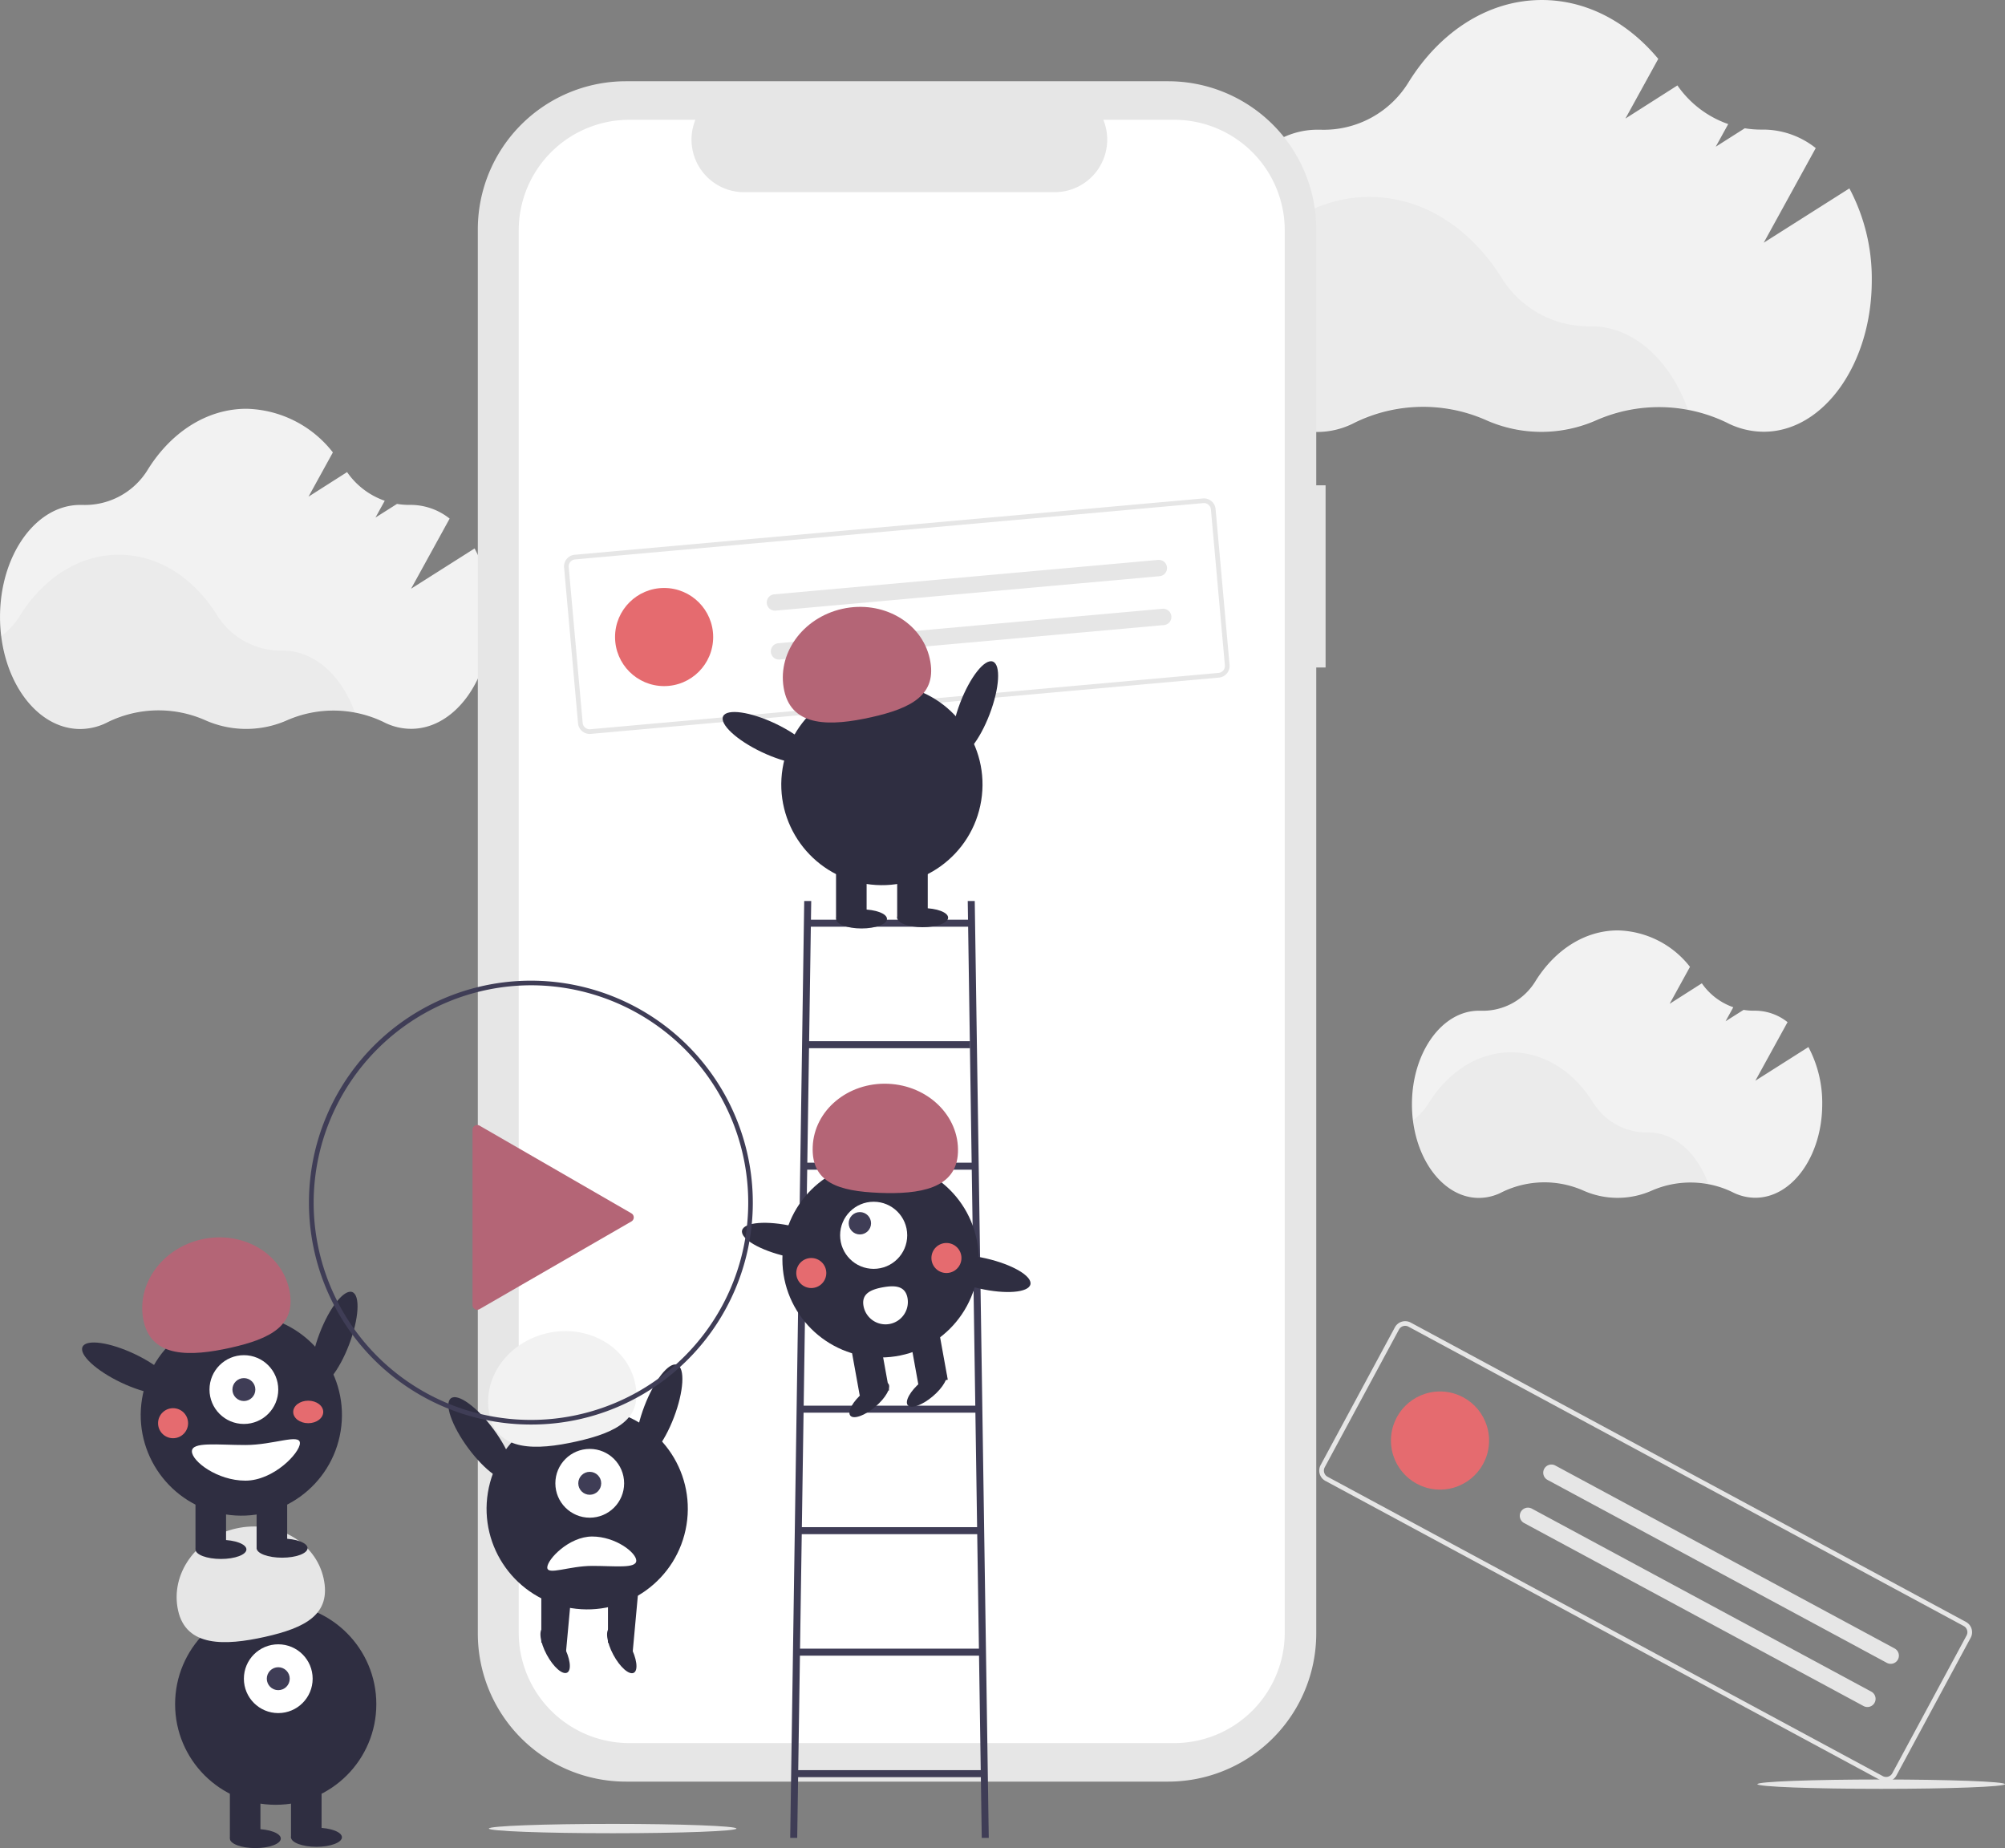 <svg xmlns="http://www.w3.org/2000/svg" width="267.036" height="246.113" viewBox="0 0 267.036 246.113">
  <rect x="0" y="0" width="267.036" height="246.113" fill="#808080" stroke="none"/>
  <g id="Group_128" data-name="Group 128" transform="translate(-67.949 -121.47)">
    <g id="Group_8" data-name="Group 8" transform="translate(-219.051 -47)">
      <path id="Path_116" data-name="Path 116" d="M283.25,93.179l-8.46,5.364,5.135-9.338a8.362,8.362,0,0,0-5.118-1.826h-.136a9.9,9.9,0,0,1-1.755-.131l-2.867,1.815,1.232-2.235a10.15,10.15,0,0,1-5.015-3.816l-5.135,3.271,3.243-5.893a15.022,15.022,0,0,0-11.5-5.811c-5.336,0-10.09,3.172-13.159,8.117A9.812,9.812,0,0,1,231,87.384h-.289c-5.893,0-10.668,6.677-10.668,14.919s4.775,14.919,10.668,14.919a8.029,8.029,0,0,0,3.718-.932,15.366,15.366,0,0,1,12.908-.251,13.442,13.442,0,0,0,10.978,0,15.4,15.4,0,0,1,12.8.251,7.986,7.986,0,0,0,3.674.91c5.892,0,10.668-6.683,10.668-14.919A18.921,18.921,0,0,0,283.25,93.179Z" transform="translate(66.96 148.328)" fill="#f2f2f2"/>
      <path id="Path_117" data-name="Path 117" d="M267.332,131.232a15.748,15.748,0,0,0-9.125.992,13.469,13.469,0,0,1-10.978,0,15.383,15.383,0,0,0-12.908.256,8.041,8.041,0,0,1-3.718.927c-5.233,0-9.588-5.271-10.493-12.227a10.183,10.183,0,0,0,2.616-2.818c3.069-4.95,7.822-8.122,13.159-8.122s10.03,3.134,13.082,8.029a10.09,10.09,0,0,0,8.694,4.748h.136C261.968,123.017,265.577,126.359,267.332,131.232Z" transform="translate(66.928 132.106)" opacity="0.03"/>
    </g>
    <g id="Group_9" data-name="Group 9" transform="translate(-31 22.462)">
      <path id="Path_116-2" data-name="Path 116" d="M272.843,90.117,265.776,94.6l4.289-7.8a6.985,6.985,0,0,0-4.276-1.525h-.114a8.269,8.269,0,0,1-1.466-.109l-2.4,1.516,1.029-1.867a8.479,8.479,0,0,1-4.189-3.188l-4.289,2.732,2.709-4.922a12.549,12.549,0,0,0-9.6-4.854c-4.458,0-8.429,2.65-10.992,6.78a8.2,8.2,0,0,1-7.286,3.916h-.241c-4.922,0-8.911,5.578-8.911,12.463s3.989,12.463,8.911,12.463a6.707,6.707,0,0,0,3.106-.779,12.836,12.836,0,0,1,10.783-.209,11.229,11.229,0,0,0,9.171,0,12.864,12.864,0,0,1,10.692.209,6.671,6.671,0,0,0,3.069.76c4.922,0,8.911-5.583,8.911-12.463A15.806,15.806,0,0,0,272.843,90.117Z" transform="translate(66.96 148.328)" fill="#f2f2f2"/>
      <path id="Path_117-2" data-name="Path 117" d="M259.558,127.776a13.156,13.156,0,0,0-7.623.829,11.252,11.252,0,0,1-9.171,0,12.85,12.85,0,0,0-10.783.214,6.717,6.717,0,0,1-3.106.774c-4.371,0-8.01-4.4-8.766-10.214a8.506,8.506,0,0,0,2.186-2.354c2.564-4.135,6.534-6.785,10.992-6.785s8.379,2.618,10.929,6.707a8.429,8.429,0,0,0,7.263,3.966h.114C255.077,120.914,258.092,123.7,259.558,127.776Z" transform="translate(66.922 128.906)" opacity="0.03"/>
    </g>
    <g id="Group_10" data-name="Group 10" transform="translate(-58 -101.437)">
      <path id="Path_116-3" data-name="Path 116" d="M305.3,99.668,293.893,106.9l6.926-12.6a11.28,11.28,0,0,0-6.9-2.463h-.184a13.352,13.352,0,0,1-2.368-.176L287.5,94.117l1.662-3.015a13.692,13.692,0,0,1-6.765-5.147l-6.926,4.412,4.375-7.949c-4.051-4.86-9.507-7.838-15.507-7.838-7.2,0-13.61,4.279-17.75,10.949a13.235,13.235,0,0,1-11.765,6.324h-.39c-7.949,0-14.39,9.007-14.39,20.125s6.441,20.125,14.39,20.125a10.83,10.83,0,0,0,5.015-1.257,20.728,20.728,0,0,1,17.412-.338,18.133,18.133,0,0,0,14.809,0,20.772,20.772,0,0,1,17.265.338,10.773,10.773,0,0,0,4.956,1.228c7.949,0,14.39-9.015,14.39-20.125A25.523,25.523,0,0,0,305.3,99.668Z" transform="translate(66.96 148.328)" fill="#f2f2f2"/>
      <path id="Path_117-3" data-name="Path 117" d="M283.809,138.556a21.243,21.243,0,0,0-12.309,1.338,18.169,18.169,0,0,1-14.809,0,20.75,20.75,0,0,0-17.412.346,10.846,10.846,0,0,1-5.015,1.25c-7.059,0-12.934-7.11-14.154-16.493a13.736,13.736,0,0,0,3.529-3.8c4.14-6.676,10.552-10.956,17.75-10.956s13.529,4.228,17.647,10.831a13.61,13.61,0,0,0,11.728,6.4h.184C276.573,127.475,281.441,131.983,283.809,138.556Z" transform="translate(66.941 138.888)" opacity="0.03"/>
    </g>
    <g id="Group_2" data-name="Group 2" transform="translate(78.043 132.29)">
      <g id="undraw_video_upload_3d4u" transform="translate(0)">
        <path id="Path_34" data-name="Path 34" d="M470.756,125.7h-1.244V91.614a19.727,19.727,0,0,0-19.727-19.727H377.573a19.727,19.727,0,0,0-19.727,19.727V278.6a19.727,19.727,0,0,0,19.727,19.727h72.212A19.727,19.727,0,0,0,469.512,278.6V149.96h1.244Z" transform="translate(-304.302 -71.887)" fill="#e6e6e6"/>
        <path id="Path_35" data-name="Path 35" d="M462.632,88.382h-9.426a7,7,0,0,1-6.48,9.642H405.357a7,7,0,0,1-6.48-9.642h-8.8a14.732,14.732,0,0,0-14.732,14.732V289.828a14.732,14.732,0,0,0,14.732,14.732h72.56a14.732,14.732,0,0,0,14.732-14.732h0V103.114a14.732,14.732,0,0,0-14.732-14.732Z" transform="translate(-316.354 -83.25)" fill="#fff"/>
        <path id="Path_36" data-name="Path 36" d="M304.06,475.632h-.933l1.867-124.768h.933Z" transform="translate(-207.978 -241.696)" fill="#3f3d56"/>
        <path id="Path_37" data-name="Path 37" d="M381.927,475.632h-.933l-1.867-124.768h.933Z" transform="translate(-260.332 -241.696)" fill="#3f3d56"/>
        <rect id="Rectangle_12" data-name="Rectangle 12" width="21.78" height="0.933" transform="translate(97.327 111.658)" fill="#3f3d56"/>
        <rect id="Rectangle_13" data-name="Rectangle 13" width="21.78" height="0.933" transform="translate(97.327 127.837)" fill="#3f3d56"/>
        <rect id="Rectangle_14" data-name="Rectangle 14" width="22.713" height="0.933" transform="translate(97.016 144.016)" fill="#3f3d56"/>
        <rect id="Rectangle_15" data-name="Rectangle 15" width="23.024" height="0.933" transform="translate(97.016 160.196)" fill="#3f3d56"/>
        <rect id="Rectangle_16" data-name="Rectangle 16" width="23.647" height="0.933" transform="translate(96.704 176.375)" fill="#3f3d56"/>
        <rect id="Rectangle_17" data-name="Rectangle 17" width="23.958" height="0.933" transform="translate(96.393 192.554)" fill="#3f3d56"/>
        <rect id="Rectangle_18" data-name="Rectangle 18" width="24.58" height="0.933" transform="translate(96.082 208.734)" fill="#3f3d56"/>
        <rect id="Rectangle_19" data-name="Rectangle 19" width="25.514" height="0.933" transform="translate(95.46 224.913)" fill="#3f3d56"/>
        <circle id="Ellipse_92" data-name="Ellipse 92" cx="13.072" cy="13.072" r="13.072" transform="translate(94.108 143.811)" fill="#2f2e41"/>
        <rect id="Rectangle_20" data-name="Rectangle 20" width="3.971" height="7.115" transform="translate(110.961 166.625) rotate(-10.261)" fill="#2f2e41"/>
        <rect id="Rectangle_21" data-name="Rectangle 21" width="3.971" height="7.115" transform="translate(103.146 168.04) rotate(-10.261)" fill="#2f2e41"/>
        <ellipse id="Ellipse_93" data-name="Ellipse 93" cx="3.309" cy="1.241" rx="3.309" ry="1.241" transform="matrix(0.763, -0.646, 0.646, 0.763, 102.358, 176.759)" fill="#2f2e41"/>
        <ellipse id="Ellipse_94" data-name="Ellipse 94" cx="3.309" cy="1.241" rx="3.309" ry="1.241" transform="matrix(0.763, -0.646, 0.646, 0.763, 110.011, 175.373)" fill="#2f2e41"/>
        <ellipse id="Ellipse_95" data-name="Ellipse 95" cx="4.468" cy="4.468" rx="4.468" ry="4.468" transform="translate(101.797 149.218)" fill="#fff"/>
        <ellipse id="Ellipse_96" data-name="Ellipse 96" cx="1.489" cy="1.489" rx="1.489" ry="1.489" transform="translate(102.939 150.595)" fill="#3f3d56"/>
        <path id="Path_38" data-name="Path 38" d="M520.53,510.11c.2-4.839-3.974-8.938-9.316-9.155s-9.831,3.53-10.028,8.37,3.516,5.939,8.858,6.156S520.334,514.95,520.53,510.11Z" transform="translate(-403.039 -367.448)" fill="#b46576"/>
        <ellipse id="Ellipse_97" data-name="Ellipse 97" cx="2.052" cy="6.536" rx="2.052" ry="6.536" transform="matrix(0.223, -0.975, 0.975, 0.223, 88.28, 155.041)" fill="#2f2e41"/>
        <ellipse id="Ellipse_98" data-name="Ellipse 98" cx="2.052" cy="6.536" rx="2.052" ry="6.536" transform="matrix(0.223, -0.975, 0.975, 0.223, 113.939, 159.308)" fill="#2f2e41"/>
        <path id="Path_39" data-name="Path 39" d="M528.7,589.223a2.978,2.978,0,0,1-5.86,1.067v-.006c-.293-1.619.958-2.191,2.577-2.484S528.4,587.6,528.7,589.223Z" transform="translate(-417.928 -427.189)" fill="#fff"/>
        <path id="Path_40" data-name="Path 40" d="M481.971,274.3,398.3,281.8a1.558,1.558,0,0,1-1.688-1.411l-1.86-20.756a1.557,1.557,0,0,1,1.411-1.688l83.673-7.5a1.558,1.558,0,0,1,1.688,1.411l1.86,20.756A1.558,1.558,0,0,1,481.971,274.3Zm-85.755-15.736a.934.934,0,0,0-.846,1.013l1.86,20.756a.934.934,0,0,0,1.013.846l83.673-7.5a.934.934,0,0,0,.846-1.013l-1.86-20.756a.934.934,0,0,0-1.013-.846Z" transform="translate(-329.72 -194.885)" fill="#e6e6e6"/>
        <ellipse id="Ellipse_99" data-name="Ellipse 99" cx="6.534" cy="6.534" rx="6.534" ry="6.534" transform="translate(71.822 67.481)" fill="#e56b6f"/>
        <path id="Path_41" data-name="Path 41" d="M482.454,281.341a1.089,1.089,0,0,0,.194,2.169l51.133-4.583a1.089,1.089,0,1,0-.194-2.169Z" transform="translate(-389.456 -213.012)" fill="#e6e6e6"/>
        <path id="Path_42" data-name="Path 42" d="M484.328,302.258a1.089,1.089,0,1,0,.194,2.169l51.133-4.583a1.089,1.089,0,1,0-.194-2.169Z" transform="translate(-390.748 -227.42)" fill="#e6e6e6"/>
        <ellipse id="Ellipse_100" data-name="Ellipse 100" cx="6.7" cy="2.103" rx="6.7" ry="2.103" transform="matrix(0.357, -0.934, 0.934, 0.357, 115.39, 89.048)" fill="#2f2e41"/>
        <circle id="Ellipse_101" data-name="Ellipse 101" cx="13.4" cy="13.4" r="13.4" transform="translate(91.988 104.738) rotate(-80.783)" fill="#2f2e41"/>
        <rect id="Rectangle_22" data-name="Rectangle 22" width="4.071" height="7.294" transform="translate(101.255 104.175)" fill="#2f2e41"/>
        <rect id="Rectangle_23" data-name="Rectangle 23" width="4.071" height="7.294" transform="translate(109.397 104.175)" fill="#2f2e41"/>
        <ellipse id="Ellipse_102" data-name="Ellipse 102" cx="3.392" cy="1.272" rx="3.392" ry="1.272" transform="translate(101.255 110.281)" fill="#2f2e41"/>
        <ellipse id="Ellipse_103" data-name="Ellipse 103" cx="3.392" cy="1.272" rx="3.392" ry="1.272" transform="translate(109.397 110.112)" fill="#2f2e41"/>
        <path id="Path_43" data-name="Path 43" d="M488.6,308.053c-1.082-4.846,2.377-9.742,7.725-10.936s10.561,1.766,11.643,6.611-2.463,6.633-7.811,7.827S489.682,312.9,488.6,308.053Z" transform="translate(-394.237 -226.856)" fill="#b46576"/>
        <ellipse id="Ellipse_104" data-name="Ellipse 104" cx="2.103" cy="6.7" rx="2.103" ry="6.7" transform="translate(85.314 86.47) rotate(-64.626)" fill="#2f2e41"/>
        <circle id="Ellipse_105" data-name="Ellipse 105" cx="13.4" cy="13.4" r="13.4" transform="translate(13.227 202.726)" fill="#2f2e41"/>
        <rect id="Rectangle_24" data-name="Rectangle 24" width="4.071" height="7.294" transform="translate(20.521 226.642)" fill="#2f2e41"/>
        <rect id="Rectangle_25" data-name="Rectangle 25" width="4.071" height="7.294" transform="translate(28.663 226.642)" fill="#2f2e41"/>
        <ellipse id="Ellipse_106" data-name="Ellipse 106" cx="3.392" cy="1.272" rx="3.392" ry="1.272" transform="translate(20.521 232.749)" fill="#2f2e41"/>
        <ellipse id="Ellipse_107" data-name="Ellipse 107" cx="3.392" cy="1.272" rx="3.392" ry="1.272" transform="translate(28.663 232.579)" fill="#2f2e41"/>
        <ellipse id="Ellipse_108" data-name="Ellipse 108" cx="4.58" cy="4.58" rx="4.58" ry="4.58" transform="translate(22.387 208.154)" fill="#fff"/>
        <ellipse id="Ellipse_109" data-name="Ellipse 109" cx="1.527" cy="1.527" rx="1.527" ry="1.527" transform="translate(25.44 211.207)" fill="#3f3d56"/>
        <path id="Path_44" data-name="Path 44" d="M229.122,701.66c-1.082-4.846,2.377-9.742,7.725-10.936s10.561,1.766,11.643,6.611-2.463,6.633-7.811,7.827S230.2,706.506,229.122,701.66Z" transform="translate(-215.493 -497.996)" fill="#e6e6e6"/>
        <ellipse id="Ellipse_110" data-name="Ellipse 110" cx="6.7" cy="2.103" rx="6.7" ry="2.103" transform="matrix(0.357, -0.934, 0.934, 0.357, 30.076, 173.011)" fill="#2f2e41"/>
        <circle id="Ellipse_111" data-name="Ellipse 111" cx="13.4" cy="13.4" r="13.4" transform="translate(6.674 188.702) rotate(-80.783)" fill="#2f2e41"/>
        <rect id="Rectangle_26" data-name="Rectangle 26" width="4.071" height="7.294" transform="translate(15.941 188.139)" fill="#2f2e41"/>
        <rect id="Rectangle_27" data-name="Rectangle 27" width="4.071" height="7.294" transform="translate(24.083 188.139)" fill="#2f2e41"/>
        <ellipse id="Ellipse_112" data-name="Ellipse 112" cx="3.392" cy="1.272" rx="3.392" ry="1.272" transform="translate(15.941 194.245)" fill="#2f2e41"/>
        <ellipse id="Ellipse_113" data-name="Ellipse 113" cx="3.392" cy="1.272" rx="3.392" ry="1.272" transform="translate(24.083 194.075)" fill="#2f2e41"/>
        <ellipse id="Ellipse_114" data-name="Ellipse 114" cx="4.58" cy="4.58" rx="4.58" ry="4.58" transform="translate(17.807 169.65)" fill="#fff"/>
        <ellipse id="Ellipse_115" data-name="Ellipse 115" cx="1.527" cy="1.527" rx="1.527" ry="1.527" transform="translate(20.86 172.703)" fill="#3f3d56"/>
        <path id="Path_45" data-name="Path 45" d="M214.4,577.91c-1.082-4.846,2.377-9.742,7.725-10.936s10.561,1.766,11.643,6.611-2.463,6.633-7.811,7.827S215.485,582.755,214.4,577.91Z" transform="translate(-205.354 -412.749)" fill="#b46576"/>
        <ellipse id="Ellipse_116" data-name="Ellipse 116" cx="2.103" cy="6.7" rx="2.103" ry="6.7" transform="translate(0 170.434) rotate(-64.626)" fill="#2f2e41"/>
        <path id="Path_46" data-name="Path 46" d="M235.463,654.7c0,1.311,3.377,3.9,7.124,3.9s7.261-3.692,7.261-5-3.513.254-7.261.254S235.463,653.385,235.463,654.7Z" transform="translate(-219.998 -472.24)" fill="#fff"/>
        <ellipse id="Ellipse_117" data-name="Ellipse 117" cx="6.7" cy="2.103" rx="6.7" ry="2.103" transform="matrix(0.357, -0.934, 0.934, 0.357, 73.339, 182.694)" fill="#2f2e41"/>
        <circle id="Ellipse_118" data-name="Ellipse 118" cx="13.4" cy="13.4" r="13.4" transform="translate(52.738 201.185) rotate(-80.783)" fill="#2f2e41"/>
        <path id="Path_47" data-name="Path 47" d="M196.6,644.792h4.071l-.8,8.734-3.274-1.441Z" transform="translate(-134.599 -444.171)" fill="#2f2e41"/>
        <ellipse id="Ellipse_119" data-name="Ellipse 119" cx="1.272" cy="3.392" rx="1.272" ry="3.392" transform="translate(61.117 206.547) rotate(-28.232)" fill="#2f2e41"/>
        <path id="Path_48" data-name="Path 48" d="M225.127,644.864H229.2l-.8,8.735-3.274-1.441Z" transform="translate(-154.247 -444.22)" fill="#2f2e41"/>
        <ellipse id="Ellipse_120" data-name="Ellipse 120" cx="1.272" cy="3.392" rx="1.272" ry="3.392" transform="translate(69.992 206.569) rotate(-28.232)" fill="#2f2e41"/>
        <ellipse id="Ellipse_121" data-name="Ellipse 121" cx="4.58" cy="4.58" rx="4.58" ry="4.58" transform="translate(63.871 182.133)" fill="#fff"/>
        <ellipse id="Ellipse_122" data-name="Ellipse 122" cx="1.527" cy="1.527" rx="1.527" ry="1.527" transform="translate(66.924 185.186)" fill="#3f3d56"/>
        <path id="Path_49" data-name="Path 49" d="M362.45,618.029c-1.082-4.846,2.377-9.742,7.725-10.936s10.561,1.766,11.643,6.611-2.463,6.633-7.811,7.827S363.532,622.875,362.45,618.029Z" transform="translate(-307.338 -440.386)" fill="#f2f2f2"/>
        <ellipse id="Ellipse_123" data-name="Ellipse 123" cx="2.103" cy="6.7" rx="2.103" ry="6.7" transform="translate(48.278 176.635) rotate(-36.45)" fill="#2f2e41"/>
        <path id="Path_50" data-name="Path 50" d="M399.431,697.967c0-1.081-2.783-3.215-5.871-3.215s-5.984,3.043-5.984,4.124,2.9-.21,5.984-.21S399.431,699.048,399.431,697.967Z" transform="translate(-324.782 -500.953)" fill="#fff"/>
        <path id="Path_51" data-name="Path 51" d="M315.122,515.94a29.546,29.546,0,0,1-29.558-29.558c0-.062,0-.127,0-.189a29.558,29.558,0,1,1,42.68,26.681A29.281,29.281,0,0,1,315.122,515.94Zm0-58.495a29,29,0,0,0-28.933,28.767c0,.066,0,.119,0,.169a28.94,28.94,0,1,0,28.936-28.936Z" transform="translate(-254.51 -337.053)" fill="#3f3d56"/>
        <path id="Path_52" data-name="Path 52" d="M376.728,530.377,356.5,518.7a.622.622,0,0,0-.933.539V542.6a.622.622,0,0,0,.933.539l20.231-11.68a.622.622,0,0,0,0-1.078L356.5,518.7a.622.622,0,0,0-.933.539V542.6a.622.622,0,0,0,.933.539l20.231-11.68a.622.622,0,0,0,0-1.078Z" transform="translate(-302.73 -379.618)" fill="#b46576"/>
        <ellipse id="Ellipse_124" data-name="Ellipse 124" cx="16.49" cy="0.622" rx="16.49" ry="0.622" transform="translate(55.012 232.069)" fill="#e6e6e6"/>
        <ellipse id="Ellipse_125" data-name="Ellipse 125" cx="16.49" cy="0.622" rx="16.49" ry="0.622" transform="translate(223.961 226.158)" fill="#e6e6e6"/>
        <path id="Path_53" data-name="Path 53" d="M792.783,663.722l-73.947-39.865a1.557,1.557,0,0,1-.631-2.108l9.889-18.343a1.558,1.558,0,0,1,2.108-.631l73.948,39.864a1.557,1.557,0,0,1,.631,2.108l-9.889,18.343a1.558,1.558,0,0,1-2.108.631Zm-62.878-60.4a.935.935,0,0,0-1.265.379l-9.889,18.343a.934.934,0,0,0,.379,1.265l73.947,39.864a.935.935,0,0,0,1.265-.379l9.889-18.343a.934.934,0,0,0-.379-1.265Z" transform="translate(-552.41 -437.466)" fill="#e6e6e6"/>
        <ellipse id="Ellipse_126" data-name="Ellipse 126" cx="6.534" cy="6.534" rx="6.534" ry="6.534" transform="translate(175.16 174.484)" fill="#e56b6f"/>
        <path id="Path_54" data-name="Path 54" d="M815.5,664.076a1.089,1.089,0,0,0-1.034,1.917l45.19,24.362a1.089,1.089,0,1,0,1.034-1.917Z" transform="translate(-618.452 -479.732)" fill="#e6e6e6"/>
        <path id="Path_55" data-name="Path 55" d="M805.531,682.561a1.089,1.089,0,1,0-1.033,1.917l45.19,24.361a1.089,1.089,0,0,0,1.034-1.917Z" transform="translate(-611.588 -492.465)" fill="#e6e6e6"/>
      </g>
      <ellipse id="Ellipse_127" data-name="Ellipse 127" cx="2" cy="1.5" rx="2" ry="1.5" transform="translate(28.957 175.71)" fill="#e56b6f"/>
      <circle id="Ellipse_129" data-name="Ellipse 129" cx="2" cy="2" r="2" transform="translate(113.957 154.71)" fill="#e56b6f"/>
      <circle id="Ellipse_128" data-name="Ellipse 128" cx="2" cy="2" r="2" transform="translate(10.957 176.71)" fill="#e56b6f"/>
      <circle id="Ellipse_130" data-name="Ellipse 130" cx="2" cy="2" r="2" transform="translate(95.957 156.71)" fill="#e56b6f"/>
    </g>
  </g>
</svg>
